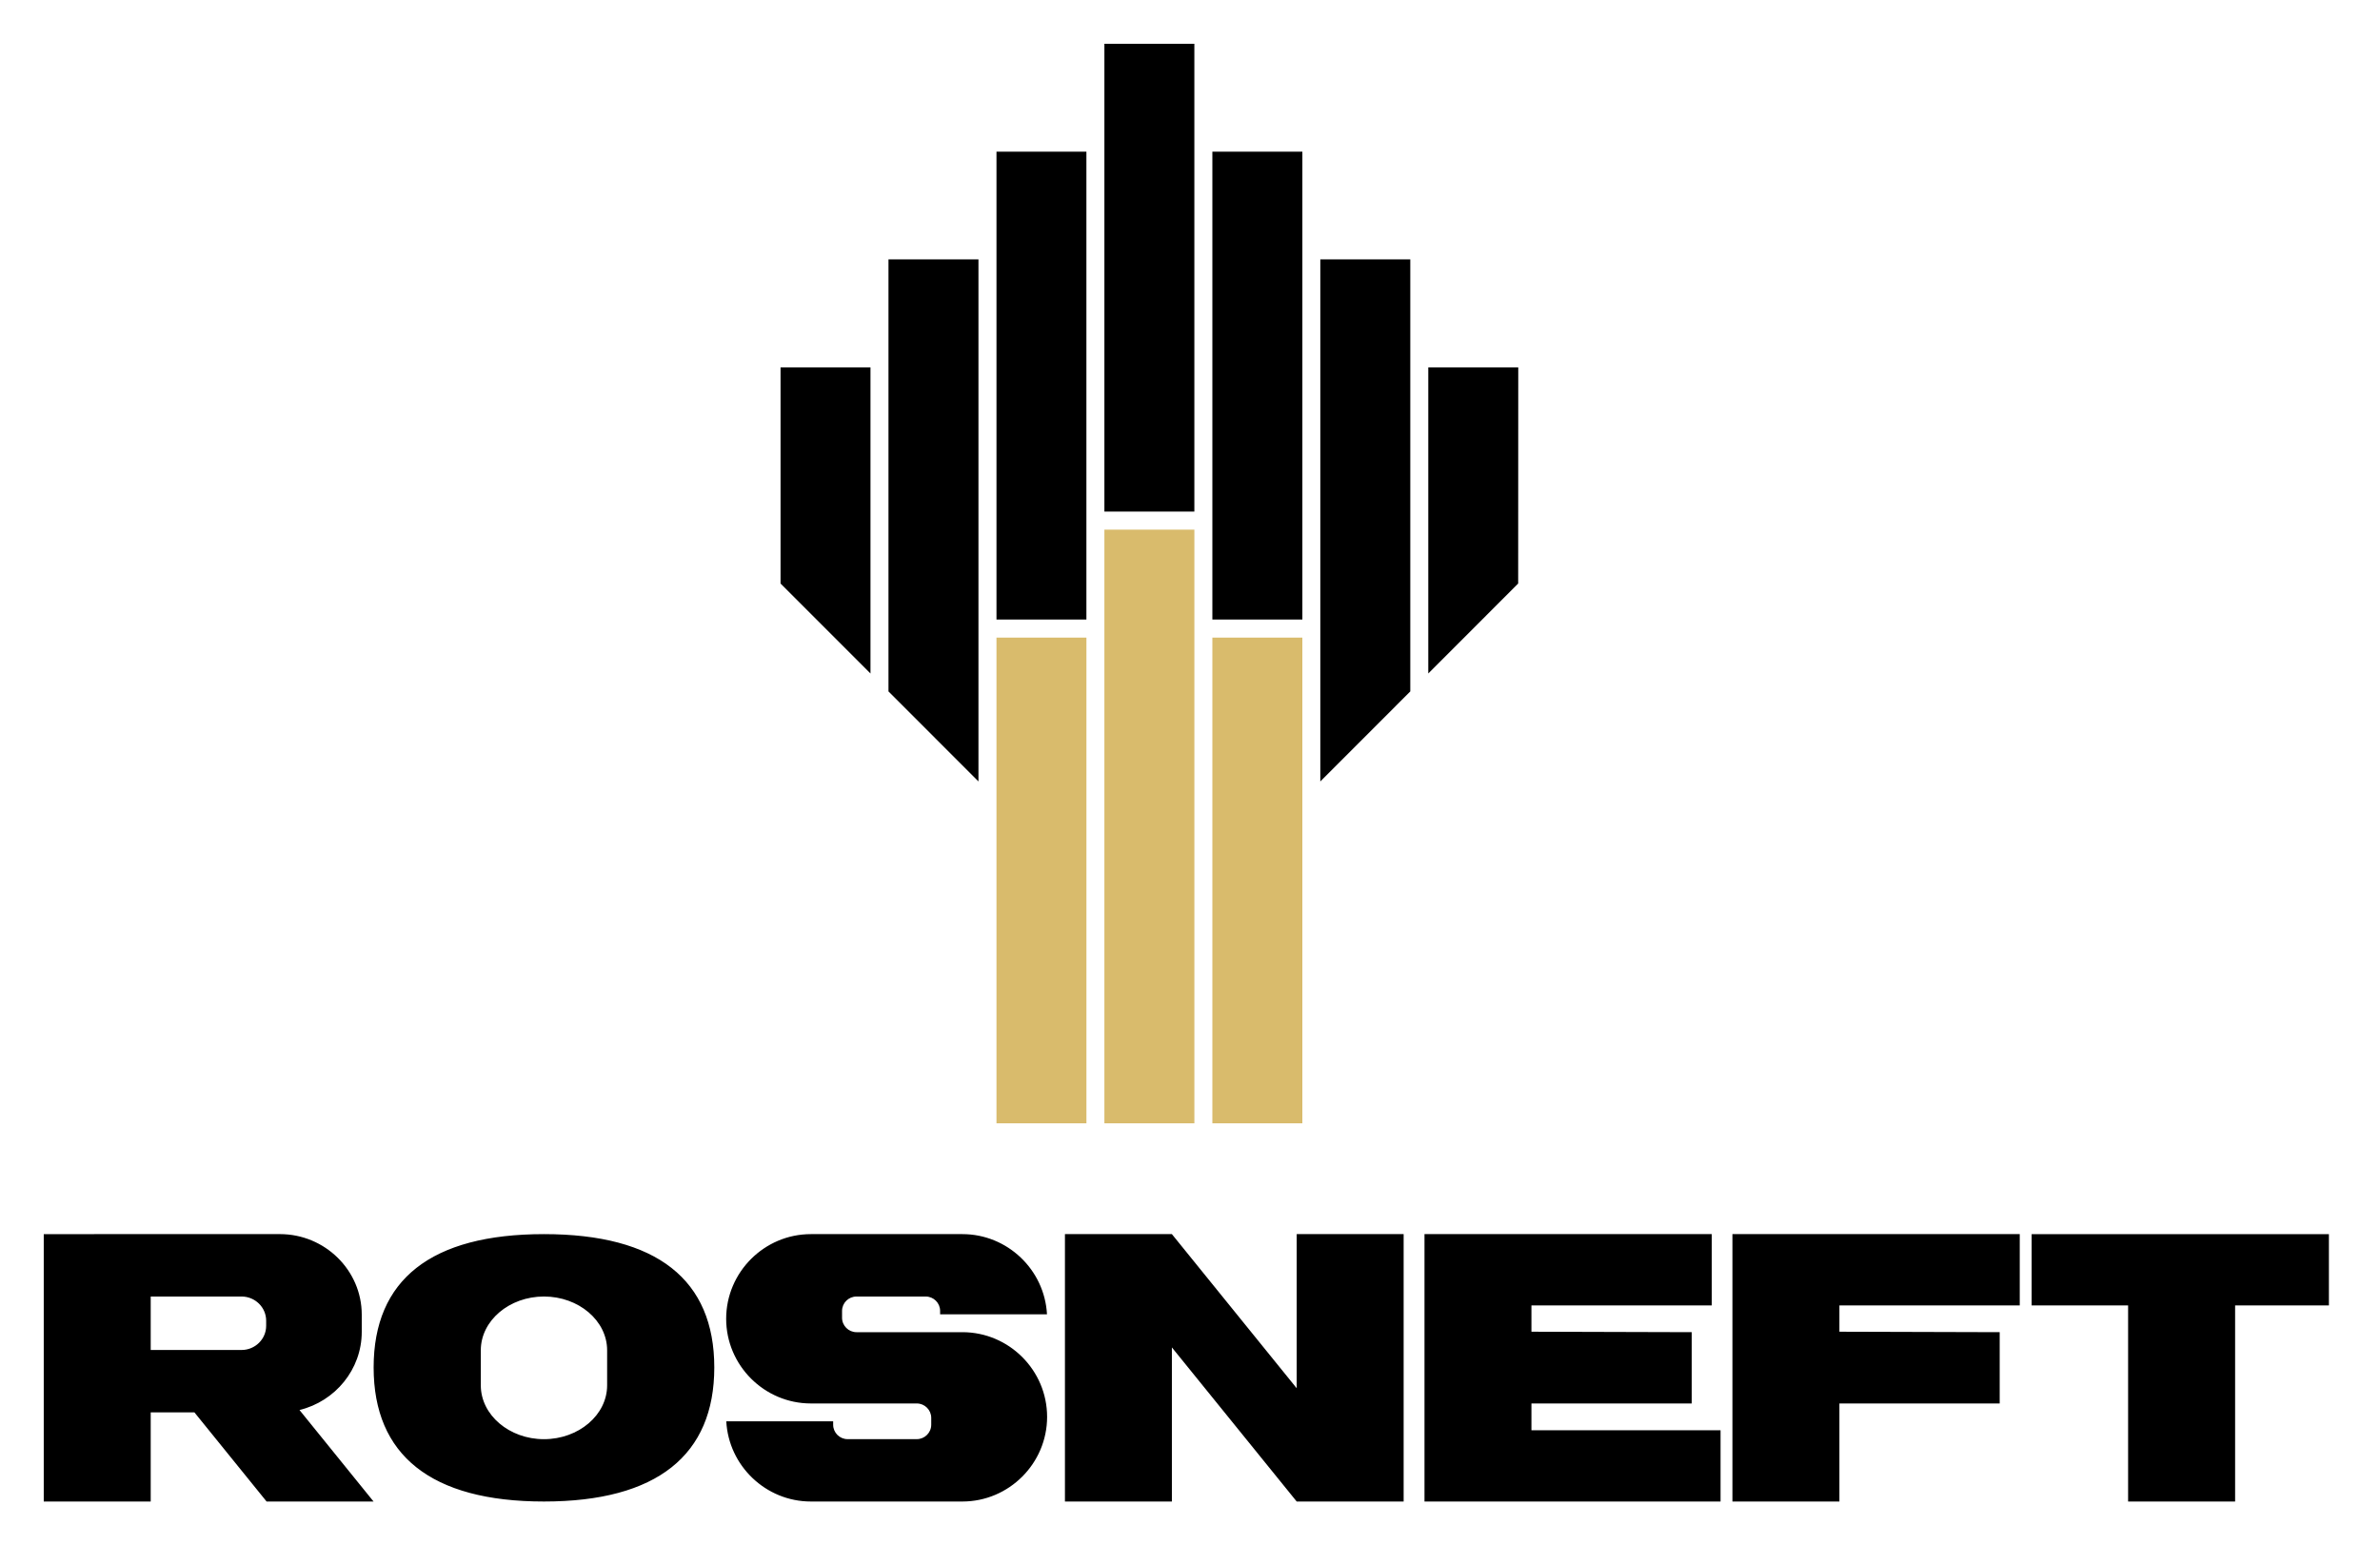 <svg width="154" height="100" viewBox="0 0 154 100" fill="none" xmlns="http://www.w3.org/2000/svg">
<path d="M78.447 72.689H84.27V41.259H78.447V72.689ZM71.461 72.689H77.283V34.273H71.461V72.689ZM64.478 72.689H70.298V41.259H64.478V72.689Z" fill="#D9BB6C"/>
<path d="M98.235 37.76L92.418 43.581V23.774H98.24M91.254 44.742L85.432 50.567V16.782H91.254M78.447 40.091H84.271V9.814H78.447V40.091ZM71.461 33.105H77.282V2.834H71.461V33.105ZM64.478 40.091H70.297V9.814H64.478V40.091ZM63.312 50.566L57.49 44.742V16.782H63.312M50.506 23.774V37.759L56.325 43.582V23.774" fill="black"/>
<path d="M18.112 79.859C21.026 79.859 23.407 82.203 23.407 85.068V86.186C23.407 88.623 21.683 90.681 19.379 91.242L24.172 97.164H17.251L12.58 91.395H9.752V97.164H2.831V79.861C2.755 79.861 10.971 79.859 18.112 79.859ZM9.752 87.357H15.632C16.506 87.357 17.222 86.654 17.222 85.795V85.461C17.222 84.599 16.507 83.898 15.632 83.898H9.752M52.467 97.163H62.273C65.287 97.163 67.754 94.698 67.754 91.684C67.754 88.668 65.287 86.205 62.273 86.205H55.419C54.907 86.205 54.486 85.785 54.486 85.274V84.827C54.486 84.316 54.905 83.898 55.419 83.898H59.899C60.412 83.898 60.831 84.316 60.831 84.827V85.049H67.746C67.593 82.169 65.19 79.86 62.273 79.86H52.467C49.455 79.86 46.987 82.325 46.987 85.339C46.987 88.353 49.455 90.818 52.467 90.818H59.323C59.836 90.818 60.256 91.237 60.256 91.75V92.195C60.256 92.707 59.834 93.127 59.323 93.127H54.842C54.329 93.127 53.91 92.707 53.91 92.195V91.973H46.995C47.147 94.851 49.551 97.163 52.467 97.163ZM83.904 97.163H90.824V79.86H83.904V89.833L75.828 79.86H68.908V97.163H75.828V87.191M112.098 97.163H119.021V90.818H129.392V86.205L119.021 86.175V84.474H130.69V79.86H112.098M24.176 88.487C24.176 94.155 27.88 97.163 35.197 97.163C42.515 97.163 46.219 94.155 46.219 88.487C46.219 82.819 42.515 79.86 35.197 79.86C27.88 79.86 24.176 82.819 24.176 88.487ZM35.197 83.897C37.446 83.897 39.285 85.461 39.285 87.377V89.645C39.285 91.561 37.446 93.129 35.197 93.129C32.95 93.129 31.111 91.561 31.111 89.645V87.377C31.111 85.461 32.95 83.897 35.197 83.897ZM92.173 97.163H111.33V92.55H99.093V90.818H109.463V86.205L99.093 86.175V84.474H110.762V79.86H92.173M137.701 97.163H144.625V84.474H150.694V79.861H131.459V84.474H137.701" fill="black"/>
</svg>
